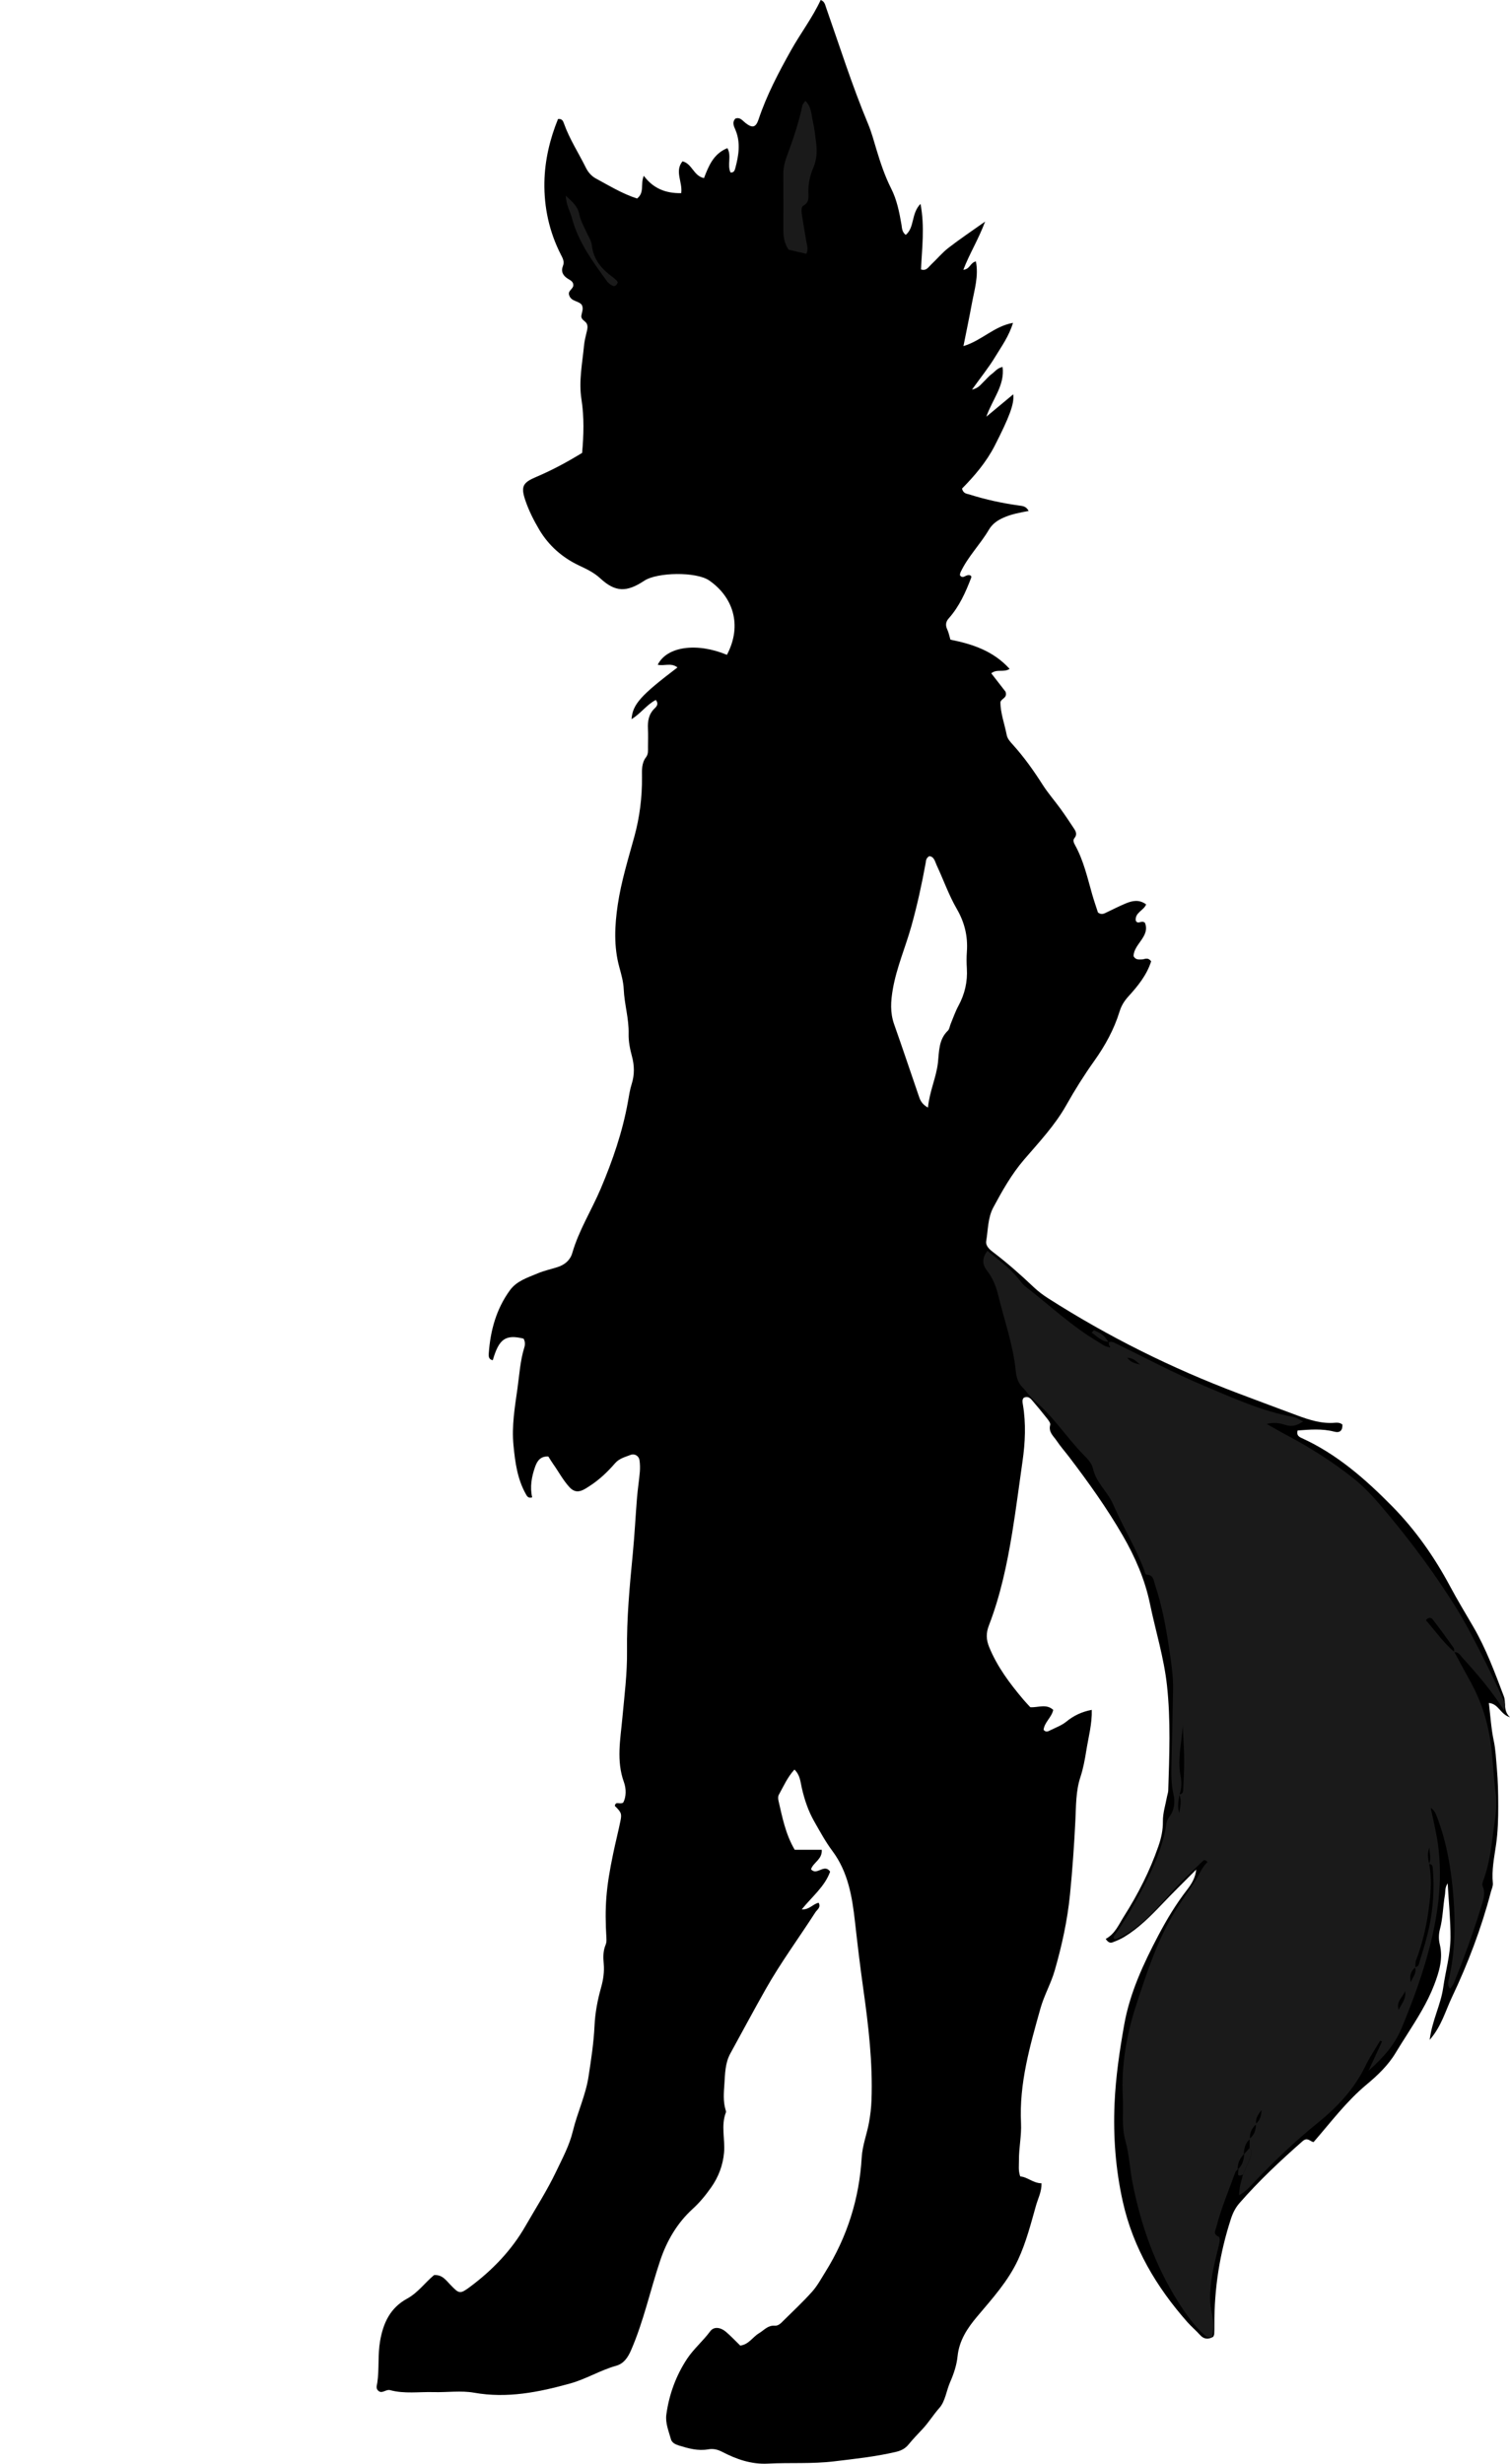 <?xml version="1.0" encoding="utf-8"?>
<!-- Generator: Adobe Illustrator 24.1.1, SVG Export Plug-In . SVG Version: 6.00 Build 0)  -->
<svg version="1.1" id="Layer_1" xmlns="http://www.w3.org/2000/svg" xmlns:xlink="http://www.w3.org/1999/xlink" x="0px" y="0px"
	 viewBox="0 0 1004.11 1638.11" style="enable-background:new 0 0 1004.11 1638.11;" xml:space="preserve">
<style type="text/css">
	.st0{fill:#1A1A1A;}
</style>
<g>
	<path d="M765.49,639.17c-2.97,9.29-8.89,16.46-15.12,23.34c-2.73,3.02-4.67,6.08-5.91,10.11c-3.65,11.84-9.59,22.65-16.78,32.74
		c-6.75,9.48-12.93,19.32-18.63,29.46c-7.57,13.45-18.09,24.6-28.05,36.19c-8.3,9.67-14.52,20.71-20.49,31.84
		c-3.65,6.82-3.45,14.81-4.7,22.3c-0.52,3.11,2.03,5.46,4.5,7.34c9.53,7.26,18.48,15.17,27.17,23.42c2.88,2.73,6.12,5.16,9.47,7.3
		c39.93,25.52,82.14,46.52,126.47,63.24c13.07,4.93,26.14,9.83,39.24,14.69c8.13,3.02,16.35,5.64,25.23,4.85
		c1.64-0.14,3.32-0.01,4.77,1.18c0.19,3.78-1.49,5.77-5.37,4.75c-8.18-2.15-16.33-1.4-24.4-0.79c-0.88,3,0.74,4.15,2.6,4.99
		c23.46,10.62,42.44,27.31,60.22,45.36c15.48,15.71,28.08,33.69,38.51,53.18c4.86,9.09,10.2,17.92,15.39,26.82
		c8.58,14.71,14.42,30.59,20.42,46.44c1.68,4.44-0.77,9.34,4.1,13.91c-6.57-2.04-7.48-8.93-14.08-9.53
		c1.07,8.76,1.53,16.96,3.21,24.9c1.33,6.25,1.58,12.52,2.13,18.79c0.73,8.26,0.9,16.65,0.91,24.84c0.01,8.49-0.24,17.24-1.48,25.81
		c-1.22,8.45-2.98,16.86-2.1,25.52c0.19,1.86-0.82,3.85-1.32,5.77c-6.35,24.21-15.21,47.5-25.93,70.08
		c-4.33,9.13-6.88,19.19-14.77,28.31c1.6-12.95,7.36-23.3,8.98-34.7c1.58-11.15,4.83-22.14,4.87-33.42
		c0.04-11.63-1.17-23.26-1.89-35.99c-1.98,3-1.44,5.5-1.83,7.76c-1.31,7.54-1.33,15.26-3.3,22.72c-0.86,3.24-0.95,6.67-0.15,9.93
		c2.36,9.59-0.34,18.36-3.71,27.17c-4.56,11.91-11.4,22.54-18.16,33.23c-2.49,3.94-5.02,7.85-7.41,11.84
		c-5.03,8.41-12.05,15.06-19.44,21.22c-13.39,11.16-23.72,25.04-35.18,38.2c-2.22-0.34-3.99-3.54-7.32-0.61
		c-14.74,12.97-29.03,26.37-41.95,41.18c-2.6,2.98-4.36,6.4-5.65,10.36c-7.48,22.97-11.18,46.47-11.01,70.61c0.01,2-0.01,4-0.12,6
		c-0.03,0.62-0.39,1.23-0.61,1.87c-3.25,1.85-6.13,1.85-8.85-1.19c-2.66-2.98-5.77-5.56-8.41-8.55c-20.55-23.3-36.04-49.27-42.91-80
		c-4.82-21.58-6.45-43.35-5.5-65.35c0.76-17.61,3.34-35.04,6.41-52.36c3.77-21.19,12.76-40.49,22.71-59.4
		c5.6-10.63,11.75-20.85,19.12-30.37c2.95-3.81,5.53-8.01,6.07-13.42c-7.63,7.7-15.39,15.28-22.86,23.13
		c-7.6,7.98-15.34,15.77-24.81,21.55c-2.53,1.54-5.31,2.74-8.09,3.77c-1.74,0.64-3.16-0.4-4.43-2.33c6.22-3.32,8.69-9.59,12.19-15.1
		c9.3-14.66,17.14-30.04,22.83-46.47c1.85-5.34,3.08-10.67,3-16.53c-0.08-5.54,1.76-11.11,2.77-16.66c0.24-1.31,0.75-2.59,0.79-3.9
		c0.73-23.27,1.7-46.51-0.83-69.79c-2.02-18.58-7.61-36.35-11.36-54.51c-3.28-15.87-9.83-31.01-18.08-45.26
		c-10.53-18.19-22.71-35.21-35.4-51.91c-2.82-3.71-5.93-7.21-8.51-11.06c-2.11-3.15-5.63-5.77-4.32-10.58
		c0.32-1.17-1.12-3.04-2.12-4.31c-3.29-4.18-6.68-8.29-10.16-12.32c-1.35-1.57-3.09-2.59-5.36-1.36c-1.16,1.35-0.78,2.91-0.5,4.6
		c2.12,12.58,1.53,25.15-0.28,37.71c-2.27,15.77-4.26,31.58-6.83,47.3c-3.44,21-7.83,41.83-15.52,61.75
		c-1.98,5.11-1.8,9.48,0.19,14.36c5.36,13.12,13.72,24.23,22.75,34.93c1.5,1.77,3.12,3.44,4.6,5.06c5.21,0.34,10.67-2.49,15.25,1.79
		c-1.1,5.07-5.89,8.22-6.42,13.25c1.59,1.92,3.17,0.93,4.58,0.23c3.57-1.77,7.48-3.18,10.5-5.65c4.97-4.06,10.42-6.64,16.97-7.86
		c0.26,9.25-2.23,18.2-3.67,27.26c-0.94,5.9-2.05,11.85-3.91,17.5c-3.05,9.26-2.84,18.9-3.3,28.3c-0.81,16.59-1.96,33.13-3.6,49.65
		c-1.71,17.25-5.42,34.17-10.21,50.75c-2.45,8.48-7.02,16.41-9.43,25.01c-7.01,24.97-14.23,49.96-12.93,76.3
		c0.41,8.38-1.47,16.55-1.38,24.85c0.04,3.29-0.54,6.65,0.87,10.61c4.81,0.32,8.54,4.5,14.13,4.54c0.15,5.59-2.33,10.1-3.65,14.77
		c-3.43,12.14-6.53,24.38-11.88,35.94c-6.7,14.45-17.22,25.97-27.29,37.93c-6.45,7.66-11.92,15.86-12.99,26.35
		c-0.61,5.94-2.51,11.65-4.94,17.19c-2.51,5.72-3.25,12.81-7.14,17.17c-3.98,4.47-7.05,9.56-11.09,13.91
		c-3.17,3.41-6.45,6.75-9.38,10.37c-2.24,2.76-4.95,4.14-8.34,4.94c-13.61,3.22-27.47,4.66-41.31,6.34
		c-14.59,1.78-29.25,0.72-43.84,1.49c-11.18,0.6-21.01-2.94-30.45-7.81c-3.28-1.69-6.08-2.26-9.36-1.68
		c-6.79,1.19-13.12-0.6-19.49-2.56c-2.39-0.74-4.66-1.91-5.27-4.16c-1.45-5.4-3.84-10.66-3.03-16.53c1.84-13.41,6.51-26,13.85-37.07
		c4.28-6.45,10.55-11.76,15.3-18.18c2.39-3.22,6.69-2.86,10.61,0.49c3.27,2.8,6.23,5.97,9.37,9.02c5.69-0.72,8.26-5.71,12.44-8.19
		c3.36-1.99,5.89-5.4,10.48-5.04c2.51,0.2,4.22-1.76,5.87-3.41c6.37-6.35,13-12.48,18.98-19.18c3.49-3.9,6.04-8.67,8.84-13.16
		c14.53-23.29,22.55-48.78,24.15-76.07c0.48-8.13,3.43-15.42,4.84-23.18c0.9-4.94,1.49-9.86,1.67-14.83
		c0.91-25.02-2.01-49.71-5.5-74.46c-2.08-14.75-3.84-29.63-5.5-44.47c-1.83-16.36-4.55-32.93-15.01-46.9
		c-4.56-6.09-8.22-12.89-12.01-19.52c-3.99-6.97-6.53-14.52-8.32-22.37c-0.93-4.08-1.1-8.58-4.9-12.21
		c-4.65,5.1-7.26,11.13-10.4,16.79c-0.58,1.04-0.49,2.68-0.2,3.93c2.54,10.96,4.62,22.1,10.78,32.61c5.82,0,11.76,0,17.99,0
		c0.45,6.42-5.71,8.41-7.14,12.96c3.92,4.56,8.74-4.12,12.71,1.56c-3.5,9.87-11.94,16.54-18.88,25.11
		c5.17,0.32,7.56-3.75,11.26-4.39c1.65,3.15-1.04,4.54-2.16,6.28c-10.98,17.06-23.05,33.43-33.05,51.11
		c-8.02,14.18-15.7,28.55-23.54,42.83c-3.49,6.35-3.48,13.46-3.95,20.33c-0.39,5.58-0.9,11.32,0.73,16.89
		c0.18,0.63,0.49,1.41,0.28,1.94c-3.41,8.77-0.46,17.82-1.23,26.68c-0.74,8.44-3.7,16.25-8.55,23.14
		c-3.61,5.12-7.5,9.95-12.27,14.29c-10.24,9.31-17.2,21.14-21.6,34.25c-6.67,19.84-11.01,40.42-19.41,59.73
		c-2.12,4.89-4.84,8.93-9.88,10.35c-10.6,2.97-20.02,8.86-30.64,11.8c-20.96,5.81-41.85,10.03-63.88,6.13
		c-8.73-1.55-17.96-0.14-26.95-0.4c-9.62-0.27-19.35,1.27-28.85-1.3c-2.69-0.73-4.97,2.28-7.41,0.78c-2.43-1.67-1.44-3.74-1.16-5.61
		c1.38-9.22,0.25-18.56,1.87-27.83c2.12-12.13,6.75-22.08,18.04-28.23c7.1-3.87,11.85-10.64,17.84-15.61
		c5.39-0.43,7.96,3.41,10.89,6.46c5.82,6.06,6.35,6.34,13.12,1.29c14.83-11.05,27.51-24.21,36.74-40.29
		c6.95-12.11,14.53-23.86,20.55-36.53c4.14-8.7,8.72-17.14,11-26.61c2.96-12.29,8.54-23.86,10.45-36.41
		c1.7-11.15,3.44-22.36,3.96-33.59c0.41-8.76,2.02-17.17,4.35-25.46c1.48-5.24,2.24-10.46,1.78-15.77
		c-0.39-4.39-0.48-8.59,1.27-12.74c0.5-1.18,0.61-2.62,0.53-3.92c-1.26-21.43-0.33-33.71,4.54-56.99c1.49-7.14,3.3-14.22,4.76-21.36
		c1.01-4.94,0.54-5.8-3.71-10.03c0.54-3.51,3.29-0.67,5.6-2.25c2.02-3.9,2.03-9.15,0.41-13.63c-5.1-14.12-2.32-28.33-1.03-42.42
		c1.36-14.88,3.29-29.69,3.11-44.68c-0.27-21.62,1.75-43.12,3.83-64.61c1.21-12.49,1.82-25.03,2.84-37.54
		c0.46-5.62,1.36-11.2,1.84-16.82c0.22-2.64,0.17-5.35-0.21-7.97c-0.41-2.8-3.25-4.55-5.96-3.47c-3.61,1.44-7.44,2.25-10.31,5.57
		c-5,5.78-10.57,11.07-17.07,15.23c-1.38,0.88-2.74,1.81-4.22,2.5c-3.35,1.58-6.19,1.21-8.91-1.74c-4.34-4.7-7.26-10.33-10.91-15.47
		c-1.14-1.6-2.13-3.31-3.24-5.03c-5.24-0.28-7.4,2.94-8.78,6.83c-2.34,6.62-3.56,13.42-1.96,20.35c-2.68,0.76-3.45-0.81-4.23-2.21
		c-5.66-10.1-7.12-21.17-8.21-32.51c-1.23-12.76,0.88-25.12,2.64-37.59c1.3-9.19,1.81-18.51,4.6-27.47
		c0.57-1.84,0.54-3.95-0.55-5.79c-12.01-2.89-16.32,0.14-20.44,14.35c-2.77-0.41-2.82-2.65-2.68-4.55
		c1.08-15.19,4.99-29.49,14.09-41.97c4.55-6.24,11.79-8.39,18.45-11.21c4.26-1.8,8.87-2.77,13.29-4.2c4.72-1.53,8.32-4.55,9.7-9.32
		c4.38-15.15,12.84-28.46,18.94-42.84c7.93-18.71,14.49-37.76,18.08-57.79c0.7-3.92,1.27-7.91,2.47-11.69
		c1.99-6.27,1.86-12.31,0.15-18.64c-1.29-4.77-2.29-9.84-2.17-14.74c0.26-10.09-2.83-19.73-3.26-29.72
		c-0.21-4.9-1.6-9.81-2.91-14.58c-3.79-13.77-3.11-27.71-1.07-41.52c2.29-15.46,6.95-30.41,11.08-45.48
		c3.5-12.76,5.15-25.99,5.05-39.32c-0.03-4.66-0.39-9.37,2.73-13.42c1.53-1.98,1.25-4.42,1.26-6.74c0.01-3.98,0.17-7.98-0.03-11.95
		c-0.27-5.2,0.49-9.91,4.47-13.73c1.41-1.35,2.79-3.05,0.75-5.57c-6.07,3.12-10.06,9.12-16.14,12.76
		c0.78-9.89,5.98-15.71,30.55-34.38c-4.23-3.37-9.01-0.76-13.12-1.8c6.01-12.14,25.84-14.98,46.01-6.59
		c10.52-19.98,3.82-38.73-11.88-49.5c-8.5-5.83-34.41-5.49-43.07,0.23c-11.78,7.78-19.2,7.7-29.26-1.57
		c-4.3-3.96-9.09-6.18-14.21-8.6c-11-5.21-20.09-13.17-26.35-23.72c-3.71-6.26-7.06-12.91-9.36-19.79
		c-3.04-9.09-1.49-11.61,7.29-15.33c10.43-4.42,20.36-9.75,30.54-15.98c1.08-11.78,1.41-23.85-0.43-35.6
		c-1.91-12.17,0.57-23.79,1.68-35.61c0.31-3.29,1.14-6.54,1.92-9.76c0.41-1.67,0.68-3.23-0.04-4.85c-0.9-2.04-4.03-2.58-3.62-5.53
		c0.32-2.25,1.56-4.47,0.3-7.03c-2.06-2.85-7.06-2.17-8.38-6.38c-1.26-3.05,2.75-4.13,2.72-6.83c-0.04-2.45-2.06-3.21-3.7-4.26
		c-3.2-2.04-4.68-4.79-3.2-8.47c1.17-2.92-0.21-5.24-1.4-7.56c-7.7-15.08-11.21-31.36-10.93-47.98c0.24-14.49,3.6-28.78,9.06-42.16
		c2.78-0.26,3.38,1.45,3.9,2.89c3.69,10.4,9.74,19.63,14.59,29.45c1.52,3.09,3.76,5.64,6.69,7.23c8.99,4.88,17.78,10.23,27.38,13.3
		c5.18-3.98,2.09-9.79,4.49-15.1c6.19,8.35,14.41,11.73,24.87,11.54c1.04-7.27-4.56-14.62,0.86-21.16
		c6.43,1.54,7.3,9.73,14.28,11.15c3.11-8.01,6.21-16.12,15.56-19.93c2.95,5.12-0.26,11.1,2.07,16.18c2.16,0.28,2.78-1.25,3.2-2.85
		c2.23-8.43,3.66-16.83,0.13-25.36c-0.94-2.28-2.51-4.94-0.12-7.58c3.08-1.21,4.67,1.24,6.71,2.85c4.58,3.61,6.91,3.15,8.74-2.33
		c5.41-16.19,13.31-31.17,21.6-45.98c6.34-11.3,14.24-21.67,19.71-33.42c2.6,0.98,2.88,3,3.51,4.78
		c9.1,25.98,17.41,52.24,28.03,77.68c2.29,5.49,3.84,11.31,5.56,17.03c2.68,8.9,5.6,17.64,9.84,26.03
		c3.74,7.39,5.38,15.69,6.79,23.9c0.39,2.28,0.23,4.71,2.82,6.77c6.01-4.96,3.49-14.15,9.83-20.64c2.93,15.4,0.94,29.46,0.33,43.61
		c3.51,1.16,4.91-1.53,6.66-3.18c3.89-3.65,7.32-7.84,11.5-11.1c7.32-5.7,15.06-10.86,24.47-17.55
		c-4.53,12.1-10.43,21.4-14.48,32.07c4.49-0.43,4.5-4.75,8.35-5.58c1.94,9.68-0.98,18.82-2.68,28.02
		c-1.66,9.04-3.56,18.04-5.6,28.29c12.23-3.69,20.27-13.19,32.95-15.44c-2.75,9.03-7.66,15.65-11.81,22.53
		c-4.27,7.08-9.53,13.57-15.47,21.86c4.38-1.03,5.72-3.3,7.44-4.91c1.94-1.82,3.63-3.98,5.76-5.53c2.08-1.52,3.59-3.92,7.17-4.65
		c1.52,12.36-6.74,21.4-10.81,33.07c6.58-5.47,12.11-10.07,17.87-14.86c0.86,6.29-2.72,15.36-12.22,34
		c-5.64,11.07-13.59,20.31-21.83,28.67c0.86,3.43,3.12,3.33,4.95,3.91c10.79,3.43,21.81,5.8,33.01,7.35c2.25,0.31,4.7,0.4,6.33,3.62
		c-5.94,1.1-11.58,2.12-16.86,4.52c-4.03,1.83-7.25,4.02-9.63,8.05c-5.73,9.73-13.94,17.83-18.77,28.18
		c-0.26,0.56-0.31,1.23-0.45,1.84c0.78,1.41,1.87,1.61,3.25,0.89c1.18-0.62,2.39-1.15,3.77-0.6c0.72,0.47,0.71,0.95,0.46,1.61
		c-3.69,9.66-7.88,19.03-14.85,26.87c-1.96,2.2-2.38,4.53-1.06,7.33c0.96,2.04,1.38,4.33,2.15,6.88
		c14.62,2.92,28.56,7.47,39.35,19.44c-4.03,2.58-8.42-0.18-12.19,2.93c3.38,4.35,6.76,8.71,9.52,12.27c1.29,4.26-2.61,4.2-3.43,6.84
		c-0.04,7.23,2.73,14.47,4.18,21.93c0.5,2.6,2.46,4.63,4.27,6.64c7.36,8.18,13.7,17.12,19.62,26.41
		c3.56,5.59,7.99,10.62,11.89,16.01c3.12,4.31,6.06,8.75,8.99,13.18c1.32,1.99,2.19,4.01,0.24,6.32c-1.22,1.45-0.36,3.19,0.45,4.66
		c5.69,10.32,8.22,21.72,11.42,32.9c1.18,4.13,2.61,8.19,3.79,11.87c2.41,1.82,4.16,0.68,5.95-0.17c4.2-2,8.34-4.12,12.63-5.9
		c4.4-1.83,8.91-2.71,13.45,0.69c-1.44,3.99-7.65,5.44-6.88,10.86c1.57,2.75,3.68-0.56,6.06,1.32c3.77,9.03-7.55,14.26-7.53,22.28
		c1.51,2.65,3.65,2.11,5.58,2.11C761.18,637.91,763.13,636.11,765.49,639.17z M617.07,736.44c1.05-10.9,5.52-19.92,6.64-29.91
		c0.82-7.36,0.43-15.32,6.58-21.22c1.09-1.04,1.26-3.03,1.9-4.57c1.67-3.99,3.06-8.13,5.11-11.91c4.25-7.83,6.17-16.06,5.63-24.94
		c-0.22-3.65-0.26-7.34,0.01-10.99c0.74-10.25-1.44-19.48-6.7-28.57c-5.31-9.16-8.84-19.33-13.35-28.97
		c-1.13-2.41-1.65-5.8-4.93-6.09c-2.28,1.31-2.14,3.02-2.44,4.66c-2.56,14.05-5.6,27.97-9.45,41.76
		c-3.93,14.06-9.84,27.49-12.37,42.02c-1.39,8.03-1.87,15.59,0.89,23.38c5.54,15.66,10.8,31.42,16.2,47.13
		C611.74,731.02,612.57,733.91,617.07,736.44z"/>
	<path class="st0" d="M737.12,892.39c1.32-0.34,2.54-0.29,3.84,0.34c19.97,9.72,39.61,20.25,60.06,28.83
		c19.15,8.04,38.21,16.8,58.95,20.55c2.19,0.4,4.18,1.89,6.56,3.02c-3.78,2.52-7.22,3.77-11.53,2.37c-3.75-1.21-7.72-2.03-12.65-0.7
		c4.87,2.73,9.07,5.21,13.38,7.49c15.62,8.26,30.5,17.71,44.31,28.68c9.38,7.44,17.07,16.76,24.7,25.97
		c15.48,18.69,29.82,38.2,42.75,58.78c7.44,11.85,13.69,24.29,19.97,36.73c3.88,7.7,7.62,15.47,11.14,23.34
		c1.28,2.86,3.37,5.82,1.55,9.46c-7.99-12.76-17.72-24.06-27.75-35.11c-1.44-1.58-2.6-4.06-5.51-3.53
		c-0.04-0.96,0.29-2.19-0.18-2.85c-4.59-6.44-9.22-12.85-14.08-19.09c-0.89-1.14-2.83-1.53-4.42,0.61
		c6.15,7.12,11.63,14.89,18.9,21.13c3.46,6.39,6.85,12.83,10.4,19.17c7.9,14.11,12.46,29.1,14.27,45.27
		c1.11,9.88,1.51,19.82,2.85,29.69c1.31,9.57-0.92,19.21-2.06,28.73c-1.14,9.52-2.66,19.08-5.9,28.22
		c-0.55,1.54-1.39,3.02-0.67,4.77c2.08,5.08,0.06,9.98-1.37,14.6c-5.2,16.81-11.23,33.35-17.85,49.67
		c-0.47,1.16-1.37,2.15-2.46,3.81c-2.08-2.45-1.23-4.77-0.79-6.69c4-17.36,4.34-35.04,3.09-52.57c-1.34-18.75-4.3-37.42-11.13-55.18
		c-0.78-2.04-1.49-4.06-4.09-5.84c1.42,6.78,2.84,12.85,3.96,18.99c4.56,25.04,1.46,49.7-4.79,73.97
		c-4.72,18.33-11.33,36.09-18.59,53.61c-4.71,11.36-12.73,20.01-21.96,28.21c3-6.49,5.99-12.97,8.99-19.46
		c-0.41-0.18-0.83-0.37-1.24-0.55c-3.33,5.66-7.07,11.12-9.91,17.02c-7.42,15.37-18.85,27.34-31.85,37.85
		c-14.76,11.92-28.42,24.95-41.49,38.66c-2.92,3.06-5.64,6.46-10.54,9.27c0.02-5.38,1.5-9.5,2.51-13.68
		c1.64-3.81,3.34-7.59,4.9-11.43c0.86-2.12,1.29-4.32-0.41-6.32c-0.01-2.07-0.01-4.14-0.02-6.21c3.15-2.56,4.36-5.93,4.17-9.9
		c2.52-2.13,3.54-4.83,3.73-9.16c-2.62,3.51-4.22,6.06-3.45,9.41c-2.95,2.63-4.55,5.83-4.22,9.86c-3.15,2.72-3.97,6.38-4.11,10.3
		l0.24-0.41c-2.78,2.91-4.49,6.26-4.26,10.4l0.3-0.34c-0.63,0.69-1.56,1.28-1.86,2.09c-4.43,12.16-9.46,24.12-12.72,36.69
		c-0.6,2.32-2.27,4.39,1.54,6.24c1.48,0.72,0.42,4.81-0.23,7.47c-2.93,11.92-5.96,23.82-5.32,36.31c0.32,6.27,3.07,12.25,1.99,18.65
		c-0.22,1.29-0.24,2.62-0.34,3.76c-2.33,1.45-3.93,0.53-5.54-0.91c-7.02-6.25-12.29-13.87-17.29-21.73
		c-15.56-24.48-24.99-51.29-30.52-79.6c-1.78-9.12-2.18-18.65-4.63-27.42c-2.8-9.99-1.27-19.58-1.8-29.36
		c-1.17-21.67,2.69-42.41,9.38-62.73c6.12-18.57,12.2-37.24,21.67-54.44c4.91-8.92,10.92-17.24,16.58-25.74
		c3.01-4.52,4.82-9.71,8.67-13.36c-1.41-1.73-2.38-1.35-3.1-0.66c-7.64,7.3-15.33,14.42-22.38,22.46
		c-9.72,11.1-19.9,22.4-33.86,28.86c-0.87,0.41-1.67,1.01-2.75,0.4c-0.91-1.43,0.34-2.41,0.99-3.34
		c7.02-10.07,13.13-20.67,18.75-31.58c6.14-11.9,11.57-24.13,14.3-37.26c0.7-3.36,0.36-6.07,2.97-9.38
		c2.69-3.41,3.75-9.15,2.54-14.24c-1.63-6.87-1.57-13.81-1.4-20.79c0.4-16.26,0.74-32.53,1.06-48.8c0.2-9.96-1.44-19.74-2.91-29.55
		c-2.07-13.81-4.71-27.49-9.18-40.76c-0.92-2.73-0.89-6.13-5.07-6.4c-1.66-0.1-1.61-1.92-2.03-3.05
		c-5.25-14.03-13.05-26.84-19.17-40.45c-1.22-2.72-2.41-5.5-4.01-8c-3.99-6.25-9.29-11.59-10.98-19.36
		c-0.71-3.28-3.66-6.34-6.2-8.92c-11.4-11.59-20.1-25.58-32.76-36.1c-2.85-2.36-5.01-5.96-7.85-8.75
		c-2.91-2.85-4.04-6.77-4.45-10.87c-1.7-17.29-7.61-33.61-11.67-50.36c-1.42-5.86-3.59-11.38-7.38-16.22
		c-3.18-4.06-3.61-8.32,0.21-13.28c7.11,5.77,14.31,10.96,20.08,17.86c1.7,2.03,3.21,4.35,5.27,5.94
		c16.04,12.38,30.81,26.43,48.4,36.78c2.24,1.32,4.25,3.14,7.03,3.37c0.12,1.28,1.63-1.1,0.38-0.64c-0.02,0.01-0.33-0.56-0.37-0.88
		c-0.08-0.62-0.06-1.26-0.09-1.88L737.12,892.39z M784.16,1193.05c2.21-0.06,2.61-1.56,2.67-3.35c0.22-6.65,0.68-13.31,0.61-19.96
		c-0.08-7.63-0.63-15.25-0.98-22.87c-0.4,11.21-3.68,22.23-1.47,33.53c0.8,4.09,0.92,8.62-0.7,12.82
		c-0.61,4.07-1.51,8.15-0.13,12.18C784.87,1201.27,785.89,1197.12,784.16,1193.05z M940.9,1307.97c2.72-0.16,2.75-2.67,3.25-4.28
		c2.16-6.89,4.29-13.82,5.88-20.86c3.06-13.54,3.9-27.28,2.69-41.13c-0.13-1.51-0.95-2.32-2.51-2.31c1.71-3.51,0.42-7.09,0.28-10.89
		c-1.51,3.71-0.93,7.2-0.14,10.7c1.64,8.53,1.24,17.24,0.28,25.66c-1.48,13.07-4.2,26.03-8.95,38.43c-0.57,1.48-0.39,3.24-0.56,4.87
		c-2.83,2.34-3.87,5.23-3.09,9.77C939.85,1314.12,942.25,1311.55,940.9,1307.97z M934.29,1323.71c-0.86,3.89-6.06,6.47-4.25,12.62
		C932.36,1331.81,935.29,1328.67,934.29,1323.71z M758.14,907.35c-3.05-2.83-5.05-4.5-8.52-4.56
		C751.79,905.7,754.26,906.33,758.14,907.35z"/>
	<path class="st0" d="M536.23,168.77c-4.15-0.96-7.97-1.84-11.79-2.73c-2.92-4.05-3.51-8.6-3.52-13.3
		c-0.01-12.3,0.06-24.59-0.04-36.89c-0.03-4.42,1.07-8.56,2.58-12.61c4.06-10.89,7.76-21.87,10.14-33.27
		c0.18-0.86,1.04-1.59,1.94-2.91c4.05,3.87,3.96,9.04,4.96,13.47c1.01,4.48,1.55,9.14,2.13,13.72c0.75,5.88,0.64,11.83-1.9,17.59
		c-2.14,4.84-3.14,10.09-3.21,15.48c-0.05,3.42,1.04,7.06-3.31,9.42c-1.61,0.87-1.25,4.27-0.87,6.62c0.96,5.87,1.86,11.75,2.92,17.6
		C536.67,163.19,537.6,165.35,536.23,168.77z"/>
	<path class="st0" d="M410.81,187.79c-0.83,2.06-2.03,2.86-3.34,2.24c-1.43-0.67-2.89-1.72-3.81-2.98
		c-9.5-13.14-19.22-26.18-23.4-42.26c-1.12-4.3-3.75-8.23-4.06-14.72c4.61,4.29,8.03,7.37,8.91,11.96c0.9,4.69,3.21,8.65,5.13,12.85
		c1.23,2.69,2.97,5.15,3.32,8.24c1.03,9.24,6.4,15.7,13.62,20.94c1.05,0.76,2.01,1.67,2.97,2.55
		C410.38,186.83,410.48,187.19,410.81,187.79z"/>
	<path class="st0" d="M830.97,1428.16c1.71,2,1.27,4.2,0.41,6.32c-1.56,3.84-3.26,7.62-4.9,11.43c-5.28,2.21-2.34-2.32-3.11-3.8
		l-0.3,0.34c3.13-2.77,4.13-6.4,4.26-10.4l-0.24,0.41C828.38,1431.03,829.68,1429.6,830.97,1428.16z"/>
	<path class="st0" d="M737.3,892.2c-4.89-0.13-7.68-3.76-11.38-6.09c0.82-0.85,1.4-1.69,1.58-1.61c5.29,2.24,7.03,3.71,9.61,7.88
		L737.3,892.2z"/>
</g>
</svg>
